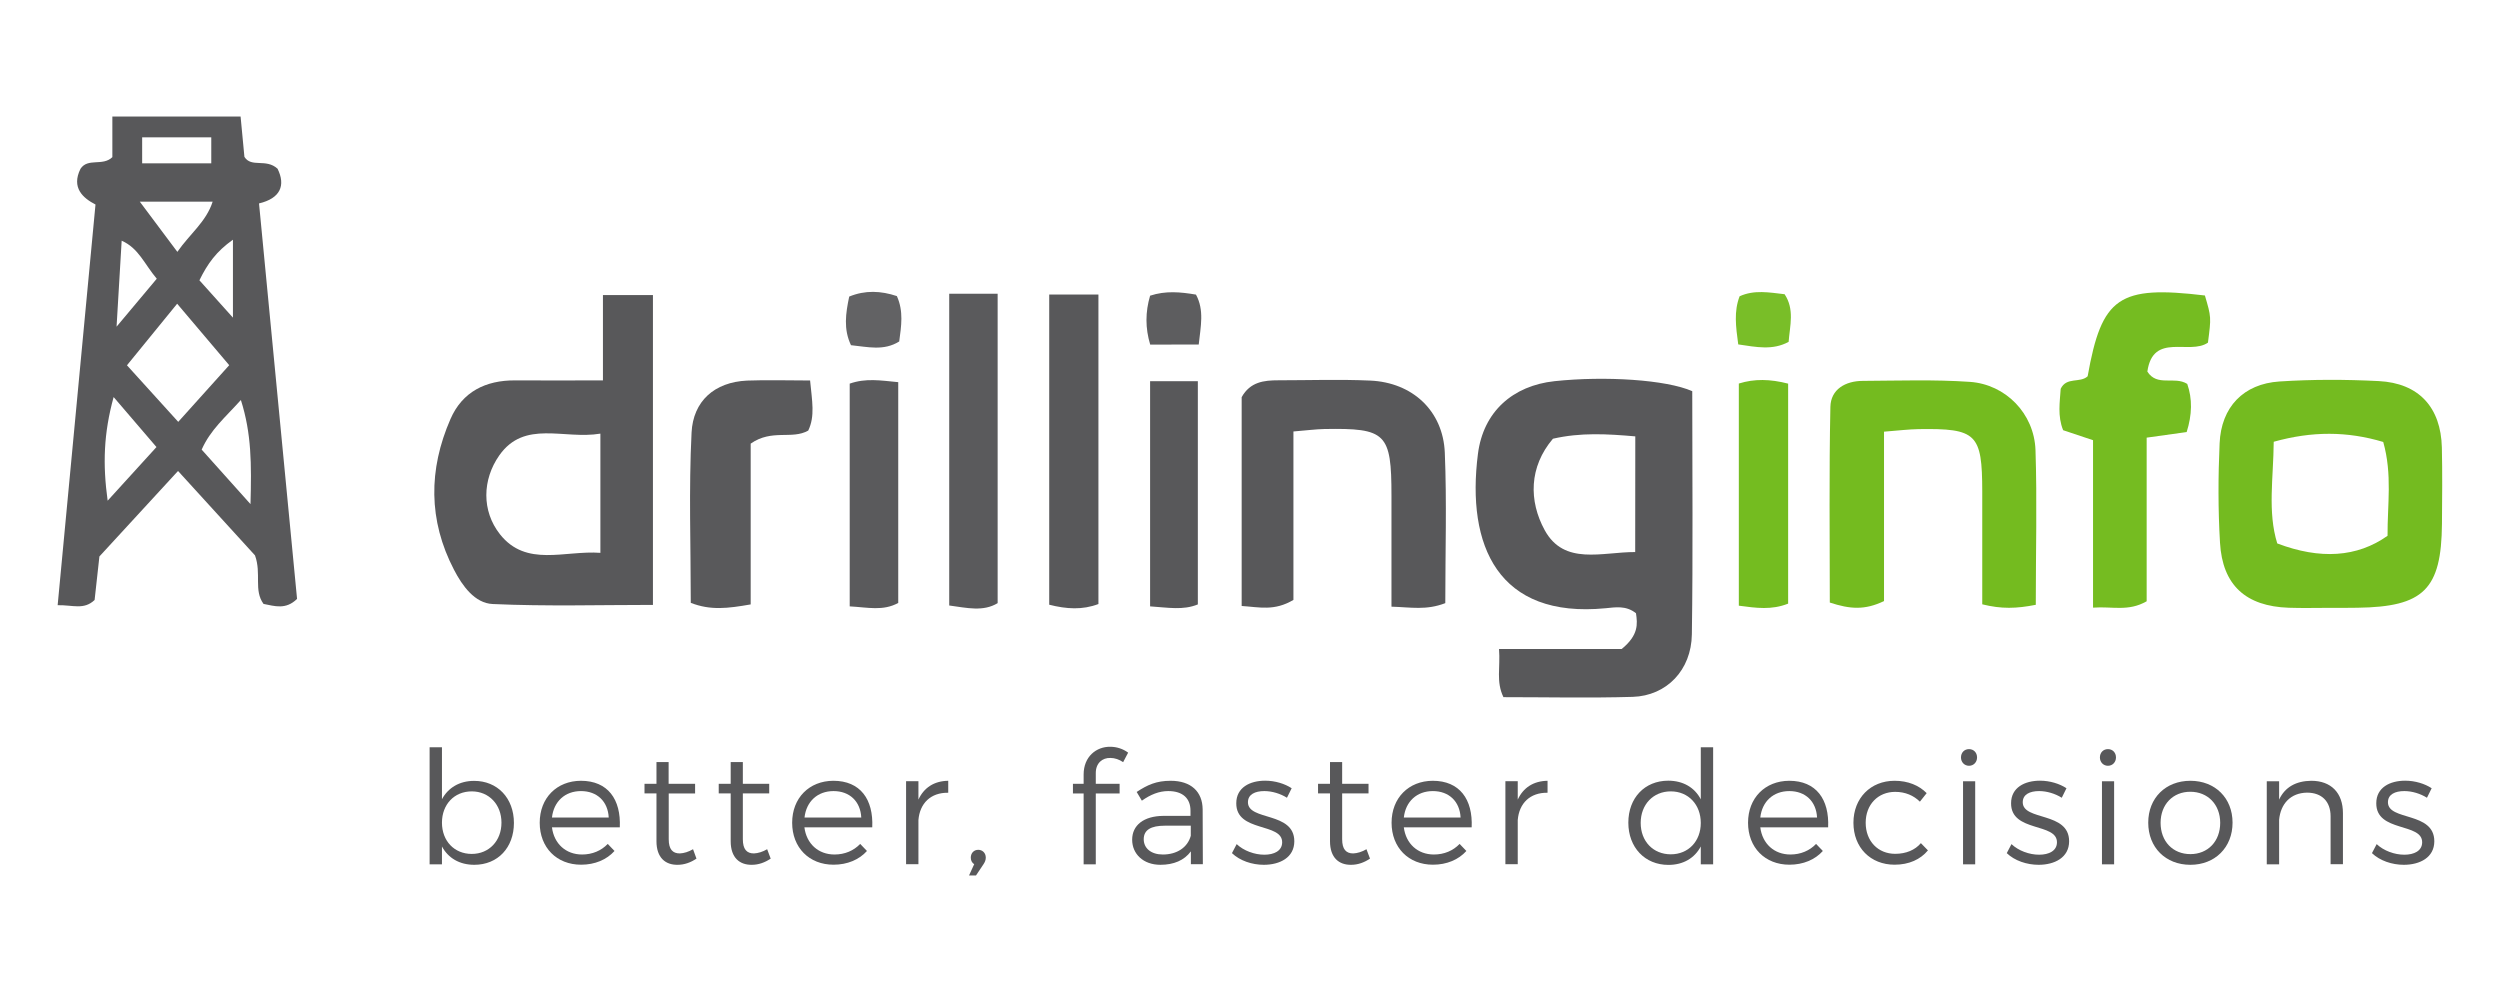 <?xml version="1.0" encoding="utf-8"?>
<!-- Generator: Adobe Illustrator 23.0.2, SVG Export Plug-In . SVG Version: 6.00 Build 0)  -->
<svg version="1.1" id="Layer_1" xmlns="http://www.w3.org/2000/svg" xmlns:xlink="http://www.w3.org/1999/xlink" x="0px" y="0px"
	 viewBox="0 0 2550 1011.9" style="enable-background:new 0 0 2550 1011.9;" xml:space="preserve">
<style type="text/css">
	.st0{fill:#58585A;}
	.st1{fill:#74BB1F;}
	.st2{fill:#75BC21;}
	.st3{fill:#5A5A5C;}
	.st4{fill:#59595B;}
	.st5{fill:#74BC20;}
	.st6{fill:#79BE28;}
	.st7{fill:#5D5D5F;}
	.st8{fill:#626264;}
	.st9{fill:#74BB20;}
</style>
<g>
	<g>
		<path class="st0" d="M1474.2,615.2c-19.5,7.5-34.8,4.2-54.9,3.6c0-38.5,0-75.8,0-113.1c0-63.9-5.4-69.2-68.5-68.1
			c-8.9,0.2-17.7,1.4-31.5,2.5c0,58.8,0,116.5,0,171.8c-19.5,11.6-34.6,7.4-52.8,6.2c0-72.3,0-143,0-213
			c8.7-15.6,22.7-17.2,37.5-17.2c31.2,0,62.5-1.1,93.6,0.3c43.1,1.9,74.3,30.8,76.1,73.5C1475.8,512.3,1474.2,562.9,1474.2,615.2z"
			/>
		<path class="st1" d="M2076.5,616.9c-19.7,3.9-35,4.4-54.6-0.5c0-37.9,0-76.5,0-115.2c-0.1-58.8-5.7-64.4-65-63.5
			c-10.1,0.2-20.2,1.4-35.2,2.6c0,59.2,0,116.9,0,172.8c-19.7,9.4-34.6,8.3-55.3,1.5c0-65.5-0.8-132.6,0.6-199.6
			c0.4-17.9,15.3-26.4,33-26.5c36.4-0.2,72.9-1.5,109.2,1c36.6,2.5,65.6,32.3,67,69.4C2077.9,510.5,2076.5,562.4,2076.5,616.9z"/>
		<path class="st2" d="M2134.9,449c-12-4-21.3-7.2-30.5-10.2c-5.9-14.6-3.3-28.8-2.5-42.2c5.9-12.5,19.8-5.6,27.5-12.8
			c14.4-81,31.8-92.9,119.6-82.4c6.5,22.1,6.5,22.1,3.1,48.1c-18.8,13-56-10.9-61.8,29.5c10,15.8,27.5,4.3,40.7,12.6
			c5.3,15.2,5,31.3-0.6,49.1c-12.6,1.8-25.1,3.5-40.8,5.7c0,56.3,0,111.8,0,166.9c-18.8,10.8-35.1,5-54.7,6.5
			C2134.9,561.1,2134.9,505.7,2134.9,449z"/>
		<path class="st3" d="M968.2,299.6c18,0,32.1,0,49.4,0c0,105.4,0,209.7,0,315.6c-14.7,8.9-31,4.9-49.4,2.4
			C968.2,512.6,968.2,408,968.2,299.6z"/>
		<path class="st0" d="M1070.2,300.4c17.3,0,32.3,0,50.2,0c0,105.8,0,210.3,0,315.7c-16.4,6.2-32.5,5.2-50.2,0.7
			C1070.2,511.6,1070.2,406.9,1070.2,300.4z"/>
		<path class="st4" d="M826.3,388.1c2,21.1,5.2,36.3-1.9,51.1c-16.8,9.5-36.9-1.9-58.7,13.3c0,51.9,0,108.1,0,164
			c-23.4,4.1-41,6.3-61.1-1.6c0-57.7-2.1-115.8,0.8-173.7c1.6-31.9,23.2-51.5,56.7-53C782.6,387.4,803.2,388.1,826.3,388.1z"/>
		<path class="st3" d="M866.7,391.3c16.5-5.8,31.6-3.2,49.5-1.5c0,75.8,0,150.5,0,225.2c-15.6,8.5-31,4.5-49.5,3.5
			C866.7,542.8,866.7,467.1,866.7,391.3z"/>
		<path class="st0" d="M1173.1,388.8c17.2,0,31.4,0,48.7,0c0,76.2,0,151.6,0,227.7c-15.1,6.2-30.4,3.2-48.7,2
			C1173.1,543,1173.1,467.6,1173.1,388.8z"/>
		<path class="st5" d="M1823.9,615.7c-17,6.7-32.3,4.5-50.3,2.1c0-74.7,0-149.5,0-226.6c16-5,32-4.6,50.3,0.1
			C1823.9,466.5,1823.9,541.3,1823.9,615.7z"/>
		<path class="st6" d="M1773,351.3c-2.5-18.5-4.5-33.6,1.4-49.1c15-6.8,30.1-3.9,45.9-2.1c10.3,15.5,5.4,31.9,4.1,48.6
			C1808.1,357.5,1791.9,354.1,1773,351.3z"/>
		<path class="st7" d="M1173.2,351.5c-5.1-17-5-33.2-0.1-49.9c15.8-5.2,30.9-3.8,46.8-1.1c8.6,15.9,4.8,32.3,2.8,50.9
			C1206.1,351.5,1190.1,351.5,1173.2,351.5z"/>
		<path class="st8" d="M914.8,302c7,15.5,4.5,30.6,2.4,46.3c-15.8,9.9-32.2,5.5-49.2,3.8c-7.8-16.4-5.4-32.5-1.8-49.6
			C882.6,295.8,898.5,296.6,914.8,302z"/>
		<path class="st0" d="M1726.1,399c0,84.3,0.8,166.2-0.4,248c-0.5,36.6-25.8,62.7-60.3,63.8c-44,1.3-88,0.3-131.9,0.3
			c-7.7-16-3-30-4.5-49.1c45.2,0,88.5,0,125.1,0c17.4-14.2,16.2-25.6,14.6-36.5c-10.3-8.2-21.2-6-31-5.1
			c-109.7,10.7-142.2-63.7-130.2-157.5c5.5-43,35.5-69.5,78.1-74.1C1637.2,383.3,1699.6,387.3,1726.1,399z M1668,445.1
			c-28.9-2.5-55.6-4.1-84,2.4c-24.5,28.8-24.7,63.5-8.4,93.3c19.9,36.3,58.3,22.2,92.3,22.3C1668,522.7,1668,484.6,1668,445.1z"/>
		<path class="st0" d="M615,388c0-33.3,0-59,0-87c17.5,0,32.5,0,51,0c0,103.6,0,207.9,0,316c-53.6,0-108.6,1.6-163.5-0.9
			c-18.2-0.8-30.9-18.5-39.4-34.9c-26.3-50.5-26.1-102.3-3.6-153.8c12.1-27.8,35.9-39.6,65.9-39.4C553.7,388.2,581.9,388,615,388z
			 M509.2,464.6c-17.2,24.6-18.1,56.5,0.8,80.4c26.9,33.9,65.9,16.2,102.4,18.9c0-40.5,0-77.5,0-121.6
			C575.2,448.6,535,427.8,509.2,464.6z"/>
		<path class="st9" d="M2377.4,620c-14.3,0-28.6,0.4-42.9-0.1c-43.8-1.5-67.6-23-70.1-66.4c-2-33.7-1.9-67.6-0.4-101.3
			c1.6-37,24.3-60.7,61.1-63.1c33.6-2.2,67.6-2.1,101.2-0.4c41,2.1,63.4,26.8,64.4,67.8c0.6,26,0.3,52,0.1,77.9
			c-0.6,66.8-18.6,84.6-86.2,85.5C2395.6,620.1,2386.5,620,2377.4,620z M2430.9,450.8c-36.8-11-72.6-11.1-111.7-0.2
			c-0.3,37.1-6.4,71.4,3.6,103.7c43.7,16.6,81.5,14.2,112.5-7.8C2435.1,514.9,2440.3,484,2430.9,450.8z"/>
		<path class="st0" d="M58.8,617.3c12.9-137,25.6-271.1,38.6-408.7c-12.7-6.5-24.9-17.1-15.3-36.4c7.5-11.5,22.6-2.3,32.5-11.9
			c0-12.5,0-25.4,0-41.4c43.5,0,85.6,0,130.8,0c1.2,12.5,2.5,26.2,3.9,41.1c7.1,11.4,22,1.3,33.8,12.1c8.4,17,3,30.2-18.9,35.4
			c13.1,135.9,26,270.2,38.8,403.4c-11.6,11.3-22.8,7.3-34.2,5.1c-10.2-14-1.9-30.7-8.7-49.5c-23.4-25.6-49.6-54.4-78.5-86.1
			c-27.3,29.7-53.3,58-80.2,87.2c-1.6,14.7-3.3,30-4.9,44.4C85.5,622.4,74.4,617,58.8,617.3z M181.8,430.3
			c17.9-19.9,34.2-38,52-57.8c-18-21.2-34.8-41.1-53.1-62.7c-18.3,22.5-33.8,41.4-51.2,62.8C148.1,393.2,164.3,411.1,181.8,430.3z
			 M115.9,405c-10.2,37.1-11.2,68.6-6.1,105.7c17.7-19.4,31.4-34.5,49.8-54.7C145.4,439.4,132.3,424.2,115.9,405z M205.7,458.6
			c14.8,16.5,29.6,33.1,49.8,55.6c1.1-41,1.1-71.8-9.8-106.2C229.6,425.9,214.7,438.3,205.7,458.6z M216.9,205.7
			c-24.9,0-47,0-74.3,0c14.5,19.4,25.9,34.6,38.3,51.2C193.5,238.7,210.3,226.3,216.9,205.7z M124.1,245.5
			c-1.8,29.6-3.3,56.2-5.2,87.7c14.7-17.5,26.9-32,41-48.9C147.2,269.3,141.6,253.3,124.1,245.5z M237.6,324c0-27.7,0-52.1,0-79.5
			c-17.1,12.1-25.9,24.5-34.2,41.4C215.4,299.3,226.1,311.2,237.6,324z M215.6,140.1H145v26.5h70.5V140.1z"/>
	</g>
	<g>
		<path class="st0" d="M524.2,839.4c0,25.1-16.4,42.7-40.4,42.7c-15.1,0-26.7-6.9-33-18.7v18.2h-12.6V762.2h12.6v53
			c6.3-11.7,17.9-18.7,32.7-18.7C507.4,796.4,524.2,814.1,524.2,839.4z M511.5,839.1c0-18.3-12.6-31.9-30.3-31.9
			c-17.9,0-30.4,13.4-30.4,31.9c0,18.7,12.6,31.9,30.4,31.9C498.9,871,511.5,857.6,511.5,839.1z"/>
		<path class="st0" d="M632.2,843.9H563c2.1,16.7,14.2,27.7,30.7,27.7c10.5,0,19.6-3.9,26.2-10.8l6.9,7.2c-8,8.9-20,14-34.1,14
			c-24.9,0-42.2-17.5-42.2-42.8c0-25.3,17.4-42.7,42-42.8C620,796.4,633.5,815.3,632.2,843.9z M620.9,833.9
			c-0.8-16.4-11.8-27-28.3-27c-16.3,0-27.8,10.6-29.6,27H620.9z"/>
		<path class="st0" d="M710.4,875.8c-6,4-12.4,6.3-19.2,6.3c-12.4,0.2-21.6-7.2-21.6-24v-48.8h-12.2v-9.8h12.2v-22.2h12.4v22.2H709
			v9.8h-26.9V856c0,10.3,4,14.5,11.3,14.5c4.3-0.2,8.9-1.6,13.5-4.3L710.4,875.8z"/>
		<path class="st0" d="M786.1,875.8c-6,4-12.4,6.3-19.2,6.3c-12.4,0.2-21.6-7.2-21.6-24v-48.8h-12.2v-9.8h12.2v-22.2h12.4v22.2h26.9
			v9.8h-26.9V856c0,10.3,4,14.5,11.3,14.5c4.3-0.2,8.9-1.6,13.5-4.3L786.1,875.8z"/>
		<path class="st0" d="M889.7,843.9h-69.2c2.1,16.7,14.2,27.7,30.7,27.7c10.5,0,19.6-3.9,26.2-10.8l6.9,7.2c-8,8.9-20,14-34.1,14
			c-24.9,0-42.2-17.5-42.2-42.8c0-25.3,17.4-42.7,42-42.8C877.5,796.4,891,815.3,889.7,843.9z M878.5,833.9
			c-0.8-16.4-11.8-27-28.3-27c-16.3,0-27.8,10.6-29.6,27H878.5z"/>
		<path class="st0" d="M967.2,796.4v12.2c-17.9-0.3-29,10.8-30.4,27.8v45.1h-12.6v-84.7h12.6v18.8
			C942.4,803.4,952.8,796.6,967.2,796.4z"/>
		<path class="st0" d="M1005.5,874.8c0,2.6-1,4.7-2.4,6.8l-7.6,11.4h-7.1l5.3-11.6c-2.4-1.3-3.5-3.9-3.5-6.6c0-4.7,3.2-8,7.6-8
			C1001.9,866.8,1005.5,869.8,1005.5,874.8z"/>
		<path class="st0" d="M1117.7,788.4v11.1h24.3v9.8h-24.3v72.3h-12.4v-72.3h-10.9v-9.8h10.9V790c0-18.3,13-28.5,27.2-28.3
			c6.4,0,13,2.1,18.2,6l-5.1,9.7c-3.9-2.7-8.5-4.3-12.9-4.3C1124.4,772.8,1117.7,778.4,1117.7,788.4z"/>
		<path class="st0" d="M1214.7,881.6v-13.2c-6.8,9.2-17.5,13.7-31.1,13.7c-17.5,0-28.8-11.1-28.8-25.6c0-14.8,11.8-24.1,31.7-24.3
			h27.8v-5.3c0-12.4-7.7-20-22.7-20c-9.3,0-18,3.5-26.9,9.8l-5.3-8.9c10.9-7.2,20.1-11.4,34.6-11.4c20.9,0,32.5,11.1,32.7,29.1
			l0.2,56H1214.7z M1214.6,852.5v-10.3h-26.4c-14.2,0-21.6,4.3-21.6,13.8c0,9.3,7.6,15.6,19.5,15.6
			C1200.4,871.6,1211.3,864.5,1214.6,852.5z"/>
		<path class="st0" d="M1289.6,806.9c-9.5,0-16.7,3.4-16.7,11.4c0,19.2,47.3,9.3,47.3,39.8c0,16.6-14.8,24-31.1,24
			c-12.1,0-24.5-4.2-32.5-11.9l4.8-9.2c7.2,6.8,18.2,10.8,28.2,10.8c10,0,18-3.9,18.2-12.4c0.5-20.6-47-10.1-46.8-40.1
			c0-16.1,14-23,29.5-23c10.1,0,20,3.1,27,7.7l-4.8,9.7C1306,809.5,1297.5,806.9,1289.6,806.9z"/>
		<path class="st0" d="M1397.4,875.8c-6,4-12.4,6.3-19.2,6.3c-12.4,0.2-21.6-7.2-21.6-24v-48.8h-12.2v-9.8h12.2v-22.2h12.4v22.2
			h26.9v9.8h-26.9V856c0,10.3,4,14.5,11.3,14.5c4.3-0.2,8.9-1.6,13.5-4.3L1397.4,875.8z"/>
		<path class="st0" d="M1501.1,843.9h-69.2c2.1,16.7,14.2,27.7,30.7,27.7c10.5,0,19.6-3.9,26.2-10.8l6.9,7.2c-8,8.9-20,14-34.1,14
			c-24.9,0-42.2-17.5-42.2-42.8c0-25.3,17.4-42.7,42-42.8C1488.8,796.4,1502.4,815.3,1501.1,843.9z M1489.8,833.9
			c-0.8-16.4-11.8-27-28.3-27c-16.3,0-27.8,10.6-29.6,27H1489.8z"/>
		<path class="st0" d="M1578.5,796.4v12.2c-17.9-0.3-29,10.8-30.4,27.8v45.1h-12.6v-84.7h12.6v18.8
			C1553.7,803.4,1564.2,796.6,1578.5,796.4z"/>
		<path class="st0" d="M1747.4,762.2v119.4h-12.6v-18.2c-6.3,11.9-17.9,18.8-33,18.8c-24.1,0-40.9-17.9-40.9-43.1
			s16.7-42.8,40.7-42.8c15.1,0,26.9,6.9,33.2,19v-53.1H1747.4z M1734.8,839.4c0-18.7-12.7-32.2-30.6-32.2c-18,0-30.7,13.5-30.7,32.2
			c0,18.7,12.7,32,30.7,32C1722.1,871.4,1734.8,858.1,1734.8,839.4z"/>
		<path class="st0" d="M1864.7,843.9h-69.2c2.1,16.7,14.2,27.7,30.7,27.7c10.5,0,19.6-3.9,26.2-10.8l6.9,7.2c-8,8.9-20,14-34.1,14
			c-24.9,0-42.2-17.5-42.2-42.8c0-25.3,17.4-42.7,42-42.8C1852.5,796.4,1866,815.3,1864.7,843.9z M1853.4,833.9
			c-0.8-16.4-11.8-27-28.3-27c-16.3,0-27.8,10.6-29.6,27H1853.4z"/>
		<path class="st0" d="M1933.1,807.7c-17.5,0-30.1,12.9-30.1,31.5c0,18.8,12.6,31.7,30.1,31.7c11.1,0,20.3-3.9,26.2-10.9l7.2,7.4
			c-7.6,9.2-19.3,14.6-34,14.6c-24.6,0-42-17.5-42-42.8c0-25.1,17.5-42.8,42-42.8c13.7,0,24.9,4.7,32.7,12.6l-6.9,8.7
			C1951.9,811.4,1943.4,807.7,1933.1,807.7z"/>
		<path class="st0" d="M2016.6,772.6c0,4.8-3.5,8.5-8.2,8.5s-8.2-3.7-8.2-8.5c0-5,3.5-8.5,8.2-8.5S2016.6,767.6,2016.6,772.6z
			 M2014.7,796.9v84.7h-12.4v-84.7H2014.7z"/>
		<path class="st0" d="M2079.9,806.9c-9.5,0-16.7,3.4-16.7,11.4c0,19.2,47.3,9.3,47.3,39.8c0,16.6-14.8,24-31.1,24
			c-12.1,0-24.5-4.2-32.5-11.9l4.8-9.2c7.2,6.8,18.2,10.8,28.2,10.8c10,0,18-3.9,18.2-12.4c0.5-20.6-47-10.1-46.8-40.1
			c0-16.1,14-23,29.5-23c10.1,0,20,3.1,27,7.7l-4.8,9.7C2096.3,809.5,2087.8,806.9,2079.9,806.9z"/>
		<path class="st0" d="M2158.3,772.6c0,4.8-3.5,8.5-8.2,8.5s-8.2-3.7-8.2-8.5c0-5,3.5-8.5,8.2-8.5S2158.3,767.6,2158.3,772.6z
			 M2156.4,796.9v84.7H2144v-84.7H2156.4z"/>
		<path class="st0" d="M2277.2,839.1c0,25.3-17.9,43-43,43c-25.3,0-43-17.7-43-43c0-25.1,17.7-42.7,43-42.7
			C2259.4,796.4,2277.2,814,2277.2,839.1z M2203.8,839.3c0,19,12.6,31.9,30.4,31.9c17.7,0,30.4-12.9,30.4-31.9
			c0-18.7-12.7-31.7-30.4-31.7C2216.4,807.5,2203.8,820.6,2203.8,839.3z"/>
		<path class="st0" d="M2389.8,829.4v52.1h-12.6v-48.9c0-15.1-9-24.1-24-24.1c-16.7,0.2-27,11.3-28.5,27.7v45.4h-12.6v-84.7h12.6
			v18.7c6-12.9,17.4-19,32.8-19.2C2377.8,796.4,2389.8,808.8,2389.8,829.4z"/>
		<path class="st0" d="M2452.4,806.9c-9.5,0-16.7,3.4-16.7,11.4c0,19.2,47.3,9.3,47.3,39.8c0,16.6-14.8,24-31.1,24
			c-12.1,0-24.5-4.2-32.5-11.9l4.8-9.2c7.2,6.8,18.2,10.8,28.2,10.8c10,0,18-3.9,18.2-12.4c0.5-20.6-47-10.1-46.8-40.1
			c0-16.1,14-23,29.5-23c10.1,0,20,3.1,27,7.7l-4.8,9.7C2468.8,809.5,2460.3,806.9,2452.4,806.9z"/>
	</g>
</g>
</svg>
